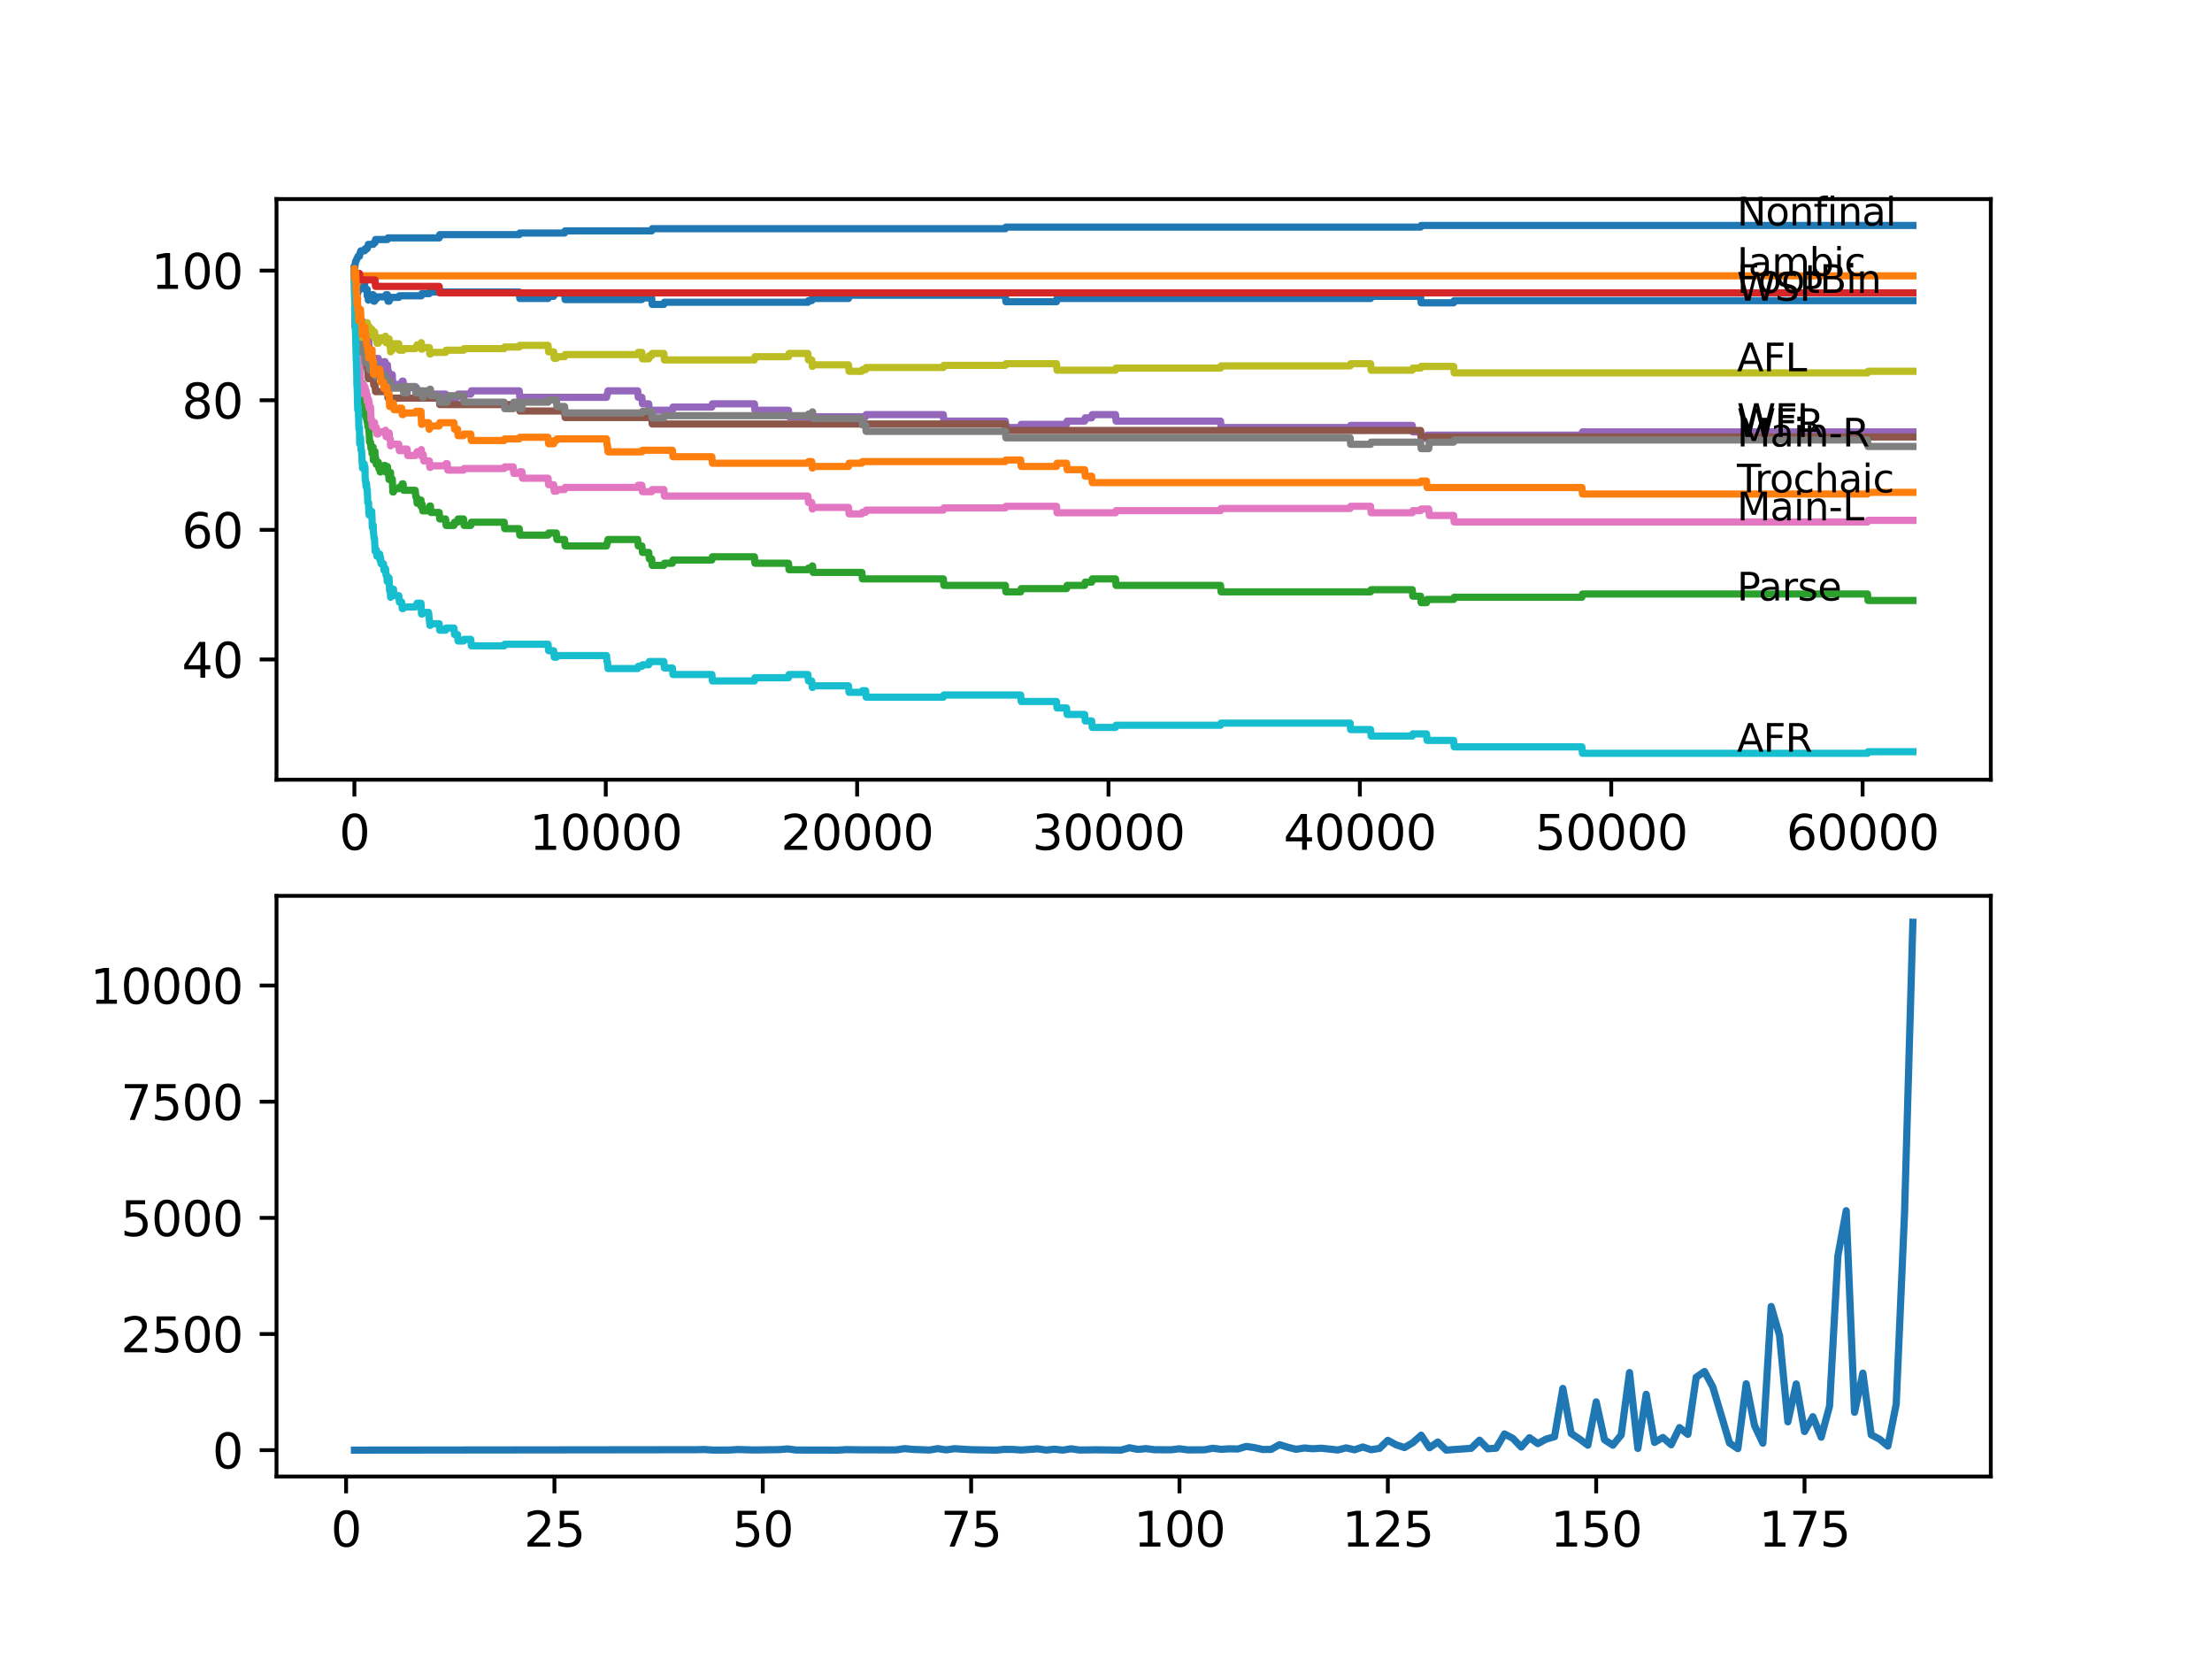 <?xml version="1.0" encoding="utf-8" standalone="no"?>
<!DOCTYPE svg PUBLIC "-//W3C//DTD SVG 1.1//EN"
  "http://www.w3.org/Graphics/SVG/1.1/DTD/svg11.dtd">
<svg xmlns:xlink="http://www.w3.org/1999/xlink" width="460.8pt" height="345.6pt" viewBox="0 0 460.8 345.6" xmlns="http://www.w3.org/2000/svg" version="1.1">
 <defs>
  <style type="text/css">*{stroke-linejoin: round; stroke-linecap: butt}</style>
 </defs>
 <g id="figure_1">
  <g id="patch_1">
   <path d="M 0 345.6 
L 460.8 345.6 
L 460.8 0 
L 0 0 
z
" style="fill: #ffffff"/>
  </g>
  <g id="axes_1">
   <g id="patch_2">
    <path d="M 57.6 162.432 
L 414.72 162.432 
L 414.72 41.472 
L 57.6 41.472 
z
" style="fill: #ffffff"/>
   </g>
   <g id="matplotlib.axis_1">
    <g id="xtick_1">
     <g id="line2d_1">
      <defs>
       <path id="m0887488431" d="M 0 0 
L 0 3.5 
" style="stroke: #000000; stroke-width: 0.8"/>
      </defs>
      <g>
       <use xlink:href="#m0887488431" x="73.827" y="162.432" style="stroke: #000000; stroke-width: 0.8"/>
      </g>
     </g>
     <g id="text_1">
      <!-- 0 -->
      <g transform="translate(70.646 177.03)scale(0.1 -0.1)">
       <defs>
        <path id="DejaVuSans-30" d="M 2034 4250 
Q 1547 4250 1301 3770 
Q 1056 3291 1056 2328 
Q 1056 1369 1301 889 
Q 1547 409 2034 409 
Q 2525 409 2770 889 
Q 3016 1369 3016 2328 
Q 3016 3291 2770 3770 
Q 2525 4250 2034 4250 
z
M 2034 4750 
Q 2819 4750 3233 4129 
Q 3647 3509 3647 2328 
Q 3647 1150 3233 529 
Q 2819 -91 2034 -91 
Q 1250 -91 836 529 
Q 422 1150 422 2328 
Q 422 3509 836 4129 
Q 1250 4750 2034 4750 
z
" transform="scale(0.016)"/>
       </defs>
       <use xlink:href="#DejaVuSans-30"/>
      </g>
     </g>
    </g>
    <g id="xtick_2">
     <g id="line2d_2">
      <g>
       <use xlink:href="#m0887488431" x="126.192" y="162.432" style="stroke: #000000; stroke-width: 0.8"/>
      </g>
     </g>
     <g id="text_2">
      <!-- 10000 -->
      <g transform="translate(110.286 177.03)scale(0.1 -0.1)">
       <defs>
        <path id="DejaVuSans-31" d="M 794 531 
L 1825 531 
L 1825 4091 
L 703 3866 
L 703 4441 
L 1819 4666 
L 2450 4666 
L 2450 531 
L 3481 531 
L 3481 0 
L 794 0 
L 794 531 
z
" transform="scale(0.016)"/>
       </defs>
       <use xlink:href="#DejaVuSans-31"/>
       <use xlink:href="#DejaVuSans-30" x="63.623"/>
       <use xlink:href="#DejaVuSans-30" x="127.246"/>
       <use xlink:href="#DejaVuSans-30" x="190.869"/>
       <use xlink:href="#DejaVuSans-30" x="254.492"/>
      </g>
     </g>
    </g>
    <g id="xtick_3">
     <g id="line2d_3">
      <g>
       <use xlink:href="#m0887488431" x="178.556" y="162.432" style="stroke: #000000; stroke-width: 0.8"/>
      </g>
     </g>
     <g id="text_3">
      <!-- 20000 -->
      <g transform="translate(162.65 177.03)scale(0.1 -0.1)">
       <defs>
        <path id="DejaVuSans-32" d="M 1228 531 
L 3431 531 
L 3431 0 
L 469 0 
L 469 531 
Q 828 903 1448 1529 
Q 2069 2156 2228 2338 
Q 2531 2678 2651 2914 
Q 2772 3150 2772 3378 
Q 2772 3750 2511 3984 
Q 2250 4219 1831 4219 
Q 1534 4219 1204 4116 
Q 875 4013 500 3803 
L 500 4441 
Q 881 4594 1212 4672 
Q 1544 4750 1819 4750 
Q 2544 4750 2975 4387 
Q 3406 4025 3406 3419 
Q 3406 3131 3298 2873 
Q 3191 2616 2906 2266 
Q 2828 2175 2409 1742 
Q 1991 1309 1228 531 
z
" transform="scale(0.016)"/>
       </defs>
       <use xlink:href="#DejaVuSans-32"/>
       <use xlink:href="#DejaVuSans-30" x="63.623"/>
       <use xlink:href="#DejaVuSans-30" x="127.246"/>
       <use xlink:href="#DejaVuSans-30" x="190.869"/>
       <use xlink:href="#DejaVuSans-30" x="254.492"/>
      </g>
     </g>
    </g>
    <g id="xtick_4">
     <g id="line2d_4">
      <g>
       <use xlink:href="#m0887488431" x="230.921" y="162.432" style="stroke: #000000; stroke-width: 0.8"/>
      </g>
     </g>
     <g id="text_4">
      <!-- 30000 -->
      <g transform="translate(215.015 177.03)scale(0.1 -0.1)">
       <defs>
        <path id="DejaVuSans-33" d="M 2597 2516 
Q 3050 2419 3304 2112 
Q 3559 1806 3559 1356 
Q 3559 666 3084 287 
Q 2609 -91 1734 -91 
Q 1441 -91 1130 -33 
Q 819 25 488 141 
L 488 750 
Q 750 597 1062 519 
Q 1375 441 1716 441 
Q 2309 441 2620 675 
Q 2931 909 2931 1356 
Q 2931 1769 2642 2001 
Q 2353 2234 1838 2234 
L 1294 2234 
L 1294 2753 
L 1863 2753 
Q 2328 2753 2575 2939 
Q 2822 3125 2822 3475 
Q 2822 3834 2567 4026 
Q 2313 4219 1838 4219 
Q 1578 4219 1281 4162 
Q 984 4106 628 3988 
L 628 4550 
Q 988 4650 1302 4700 
Q 1616 4750 1894 4750 
Q 2613 4750 3031 4423 
Q 3450 4097 3450 3541 
Q 3450 3153 3228 2886 
Q 3006 2619 2597 2516 
z
" transform="scale(0.016)"/>
       </defs>
       <use xlink:href="#DejaVuSans-33"/>
       <use xlink:href="#DejaVuSans-30" x="63.623"/>
       <use xlink:href="#DejaVuSans-30" x="127.246"/>
       <use xlink:href="#DejaVuSans-30" x="190.869"/>
       <use xlink:href="#DejaVuSans-30" x="254.492"/>
      </g>
     </g>
    </g>
    <g id="xtick_5">
     <g id="line2d_5">
      <g>
       <use xlink:href="#m0887488431" x="283.285" y="162.432" style="stroke: #000000; stroke-width: 0.8"/>
      </g>
     </g>
     <g id="text_5">
      <!-- 40000 -->
      <g transform="translate(267.379 177.03)scale(0.1 -0.1)">
       <defs>
        <path id="DejaVuSans-34" d="M 2419 4116 
L 825 1625 
L 2419 1625 
L 2419 4116 
z
M 2253 4666 
L 3047 4666 
L 3047 1625 
L 3713 1625 
L 3713 1100 
L 3047 1100 
L 3047 0 
L 2419 0 
L 2419 1100 
L 313 1100 
L 313 1709 
L 2253 4666 
z
" transform="scale(0.016)"/>
       </defs>
       <use xlink:href="#DejaVuSans-34"/>
       <use xlink:href="#DejaVuSans-30" x="63.623"/>
       <use xlink:href="#DejaVuSans-30" x="127.246"/>
       <use xlink:href="#DejaVuSans-30" x="190.869"/>
       <use xlink:href="#DejaVuSans-30" x="254.492"/>
      </g>
     </g>
    </g>
    <g id="xtick_6">
     <g id="line2d_6">
      <g>
       <use xlink:href="#m0887488431" x="335.65" y="162.432" style="stroke: #000000; stroke-width: 0.8"/>
      </g>
     </g>
     <g id="text_6">
      <!-- 50000 -->
      <g transform="translate(319.744 177.03)scale(0.1 -0.1)">
       <defs>
        <path id="DejaVuSans-35" d="M 691 4666 
L 3169 4666 
L 3169 4134 
L 1269 4134 
L 1269 2991 
Q 1406 3038 1543 3061 
Q 1681 3084 1819 3084 
Q 2600 3084 3056 2656 
Q 3513 2228 3513 1497 
Q 3513 744 3044 326 
Q 2575 -91 1722 -91 
Q 1428 -91 1123 -41 
Q 819 9 494 109 
L 494 744 
Q 775 591 1075 516 
Q 1375 441 1709 441 
Q 2250 441 2565 725 
Q 2881 1009 2881 1497 
Q 2881 1984 2565 2268 
Q 2250 2553 1709 2553 
Q 1456 2553 1204 2497 
Q 953 2441 691 2322 
L 691 4666 
z
" transform="scale(0.016)"/>
       </defs>
       <use xlink:href="#DejaVuSans-35"/>
       <use xlink:href="#DejaVuSans-30" x="63.623"/>
       <use xlink:href="#DejaVuSans-30" x="127.246"/>
       <use xlink:href="#DejaVuSans-30" x="190.869"/>
       <use xlink:href="#DejaVuSans-30" x="254.492"/>
      </g>
     </g>
    </g>
    <g id="xtick_7">
     <g id="line2d_7">
      <g>
       <use xlink:href="#m0887488431" x="388.014" y="162.432" style="stroke: #000000; stroke-width: 0.8"/>
      </g>
     </g>
     <g id="text_7">
      <!-- 60000 -->
      <g transform="translate(372.108 177.03)scale(0.1 -0.1)">
       <defs>
        <path id="DejaVuSans-36" d="M 2113 2584 
Q 1688 2584 1439 2293 
Q 1191 2003 1191 1497 
Q 1191 994 1439 701 
Q 1688 409 2113 409 
Q 2538 409 2786 701 
Q 3034 994 3034 1497 
Q 3034 2003 2786 2293 
Q 2538 2584 2113 2584 
z
M 3366 4563 
L 3366 3988 
Q 3128 4100 2886 4159 
Q 2644 4219 2406 4219 
Q 1781 4219 1451 3797 
Q 1122 3375 1075 2522 
Q 1259 2794 1537 2939 
Q 1816 3084 2150 3084 
Q 2853 3084 3261 2657 
Q 3669 2231 3669 1497 
Q 3669 778 3244 343 
Q 2819 -91 2113 -91 
Q 1303 -91 875 529 
Q 447 1150 447 2328 
Q 447 3434 972 4092 
Q 1497 4750 2381 4750 
Q 2619 4750 2861 4703 
Q 3103 4656 3366 4563 
z
" transform="scale(0.016)"/>
       </defs>
       <use xlink:href="#DejaVuSans-36"/>
       <use xlink:href="#DejaVuSans-30" x="63.623"/>
       <use xlink:href="#DejaVuSans-30" x="127.246"/>
       <use xlink:href="#DejaVuSans-30" x="190.869"/>
       <use xlink:href="#DejaVuSans-30" x="254.492"/>
      </g>
     </g>
    </g>
   </g>
   <g id="matplotlib.axis_2">
    <g id="ytick_1">
     <g id="line2d_8">
      <defs>
       <path id="m890a010030" d="M 0 0 
L -3.5 0 
" style="stroke: #000000; stroke-width: 0.8"/>
      </defs>
      <g>
       <use xlink:href="#m890a010030" x="57.6" y="137.38" style="stroke: #000000; stroke-width: 0.8"/>
      </g>
     </g>
     <g id="text_8">
      <!-- 40 -->
      <g transform="translate(37.875 141.179)scale(0.1 -0.1)">
       <use xlink:href="#DejaVuSans-34"/>
       <use xlink:href="#DejaVuSans-30" x="63.623"/>
      </g>
     </g>
    </g>
    <g id="ytick_2">
     <g id="line2d_9">
      <g>
       <use xlink:href="#m890a010030" x="57.6" y="110.379" style="stroke: #000000; stroke-width: 0.8"/>
      </g>
     </g>
     <g id="text_9">
      <!-- 60 -->
      <g transform="translate(37.875 114.178)scale(0.1 -0.1)">
       <use xlink:href="#DejaVuSans-36"/>
       <use xlink:href="#DejaVuSans-30" x="63.623"/>
      </g>
     </g>
    </g>
    <g id="ytick_3">
     <g id="line2d_10">
      <g>
       <use xlink:href="#m890a010030" x="57.6" y="83.377" style="stroke: #000000; stroke-width: 0.8"/>
      </g>
     </g>
     <g id="text_10">
      <!-- 80 -->
      <g transform="translate(37.875 87.176)scale(0.1 -0.1)">
       <defs>
        <path id="DejaVuSans-38" d="M 2034 2216 
Q 1584 2216 1326 1975 
Q 1069 1734 1069 1313 
Q 1069 891 1326 650 
Q 1584 409 2034 409 
Q 2484 409 2743 651 
Q 3003 894 3003 1313 
Q 3003 1734 2745 1975 
Q 2488 2216 2034 2216 
z
M 1403 2484 
Q 997 2584 770 2862 
Q 544 3141 544 3541 
Q 544 4100 942 4425 
Q 1341 4750 2034 4750 
Q 2731 4750 3128 4425 
Q 3525 4100 3525 3541 
Q 3525 3141 3298 2862 
Q 3072 2584 2669 2484 
Q 3125 2378 3379 2068 
Q 3634 1759 3634 1313 
Q 3634 634 3220 271 
Q 2806 -91 2034 -91 
Q 1263 -91 848 271 
Q 434 634 434 1313 
Q 434 1759 690 2068 
Q 947 2378 1403 2484 
z
M 1172 3481 
Q 1172 3119 1398 2916 
Q 1625 2713 2034 2713 
Q 2441 2713 2670 2916 
Q 2900 3119 2900 3481 
Q 2900 3844 2670 4047 
Q 2441 4250 2034 4250 
Q 1625 4250 1398 4047 
Q 1172 3844 1172 3481 
z
" transform="scale(0.016)"/>
       </defs>
       <use xlink:href="#DejaVuSans-38"/>
       <use xlink:href="#DejaVuSans-30" x="63.623"/>
      </g>
     </g>
    </g>
    <g id="ytick_4">
     <g id="line2d_11">
      <g>
       <use xlink:href="#m890a010030" x="57.6" y="56.376" style="stroke: #000000; stroke-width: 0.8"/>
      </g>
     </g>
     <g id="text_11">
      <!-- 100 -->
      <g transform="translate(31.512 60.175)scale(0.1 -0.1)">
       <use xlink:href="#DejaVuSans-31"/>
       <use xlink:href="#DejaVuSans-30" x="63.623"/>
       <use xlink:href="#DejaVuSans-30" x="127.246"/>
      </g>
     </g>
    </g>
   </g>
   <g id="line2d_12">
    <path d="M 73.833 55.926 
L 73.838 55.926 
L 73.848 55.476 
L 73.906 58.131 
L 73.922 57.681 
L 73.985 61.618 
L 74.037 59.818 
L 74.131 59.818 
L 74.173 58.918 
L 74.178 60.268 
L 74.236 60.268 
L 74.294 60.268 
L 74.335 61.168 
L 74.409 59.818 
L 74.472 59.818 
L 74.482 61.168 
L 74.582 60.718 
L 74.65 60.718 
L 74.77 59.593 
L 74.922 59.593 
L 75.042 58.693 
L 75.058 58.693 
L 75.173 60.043 
L 75.414 60.043 
L 75.529 59.593 
L 75.875 59.593 
L 75.959 58.918 
L 75.964 60.268 
L 75.98 60.268 
L 76.493 60.268 
L 76.503 61.618 
L 76.603 61.168 
L 76.613 61.168 
L 76.728 62.519 
L 76.776 62.519 
L 76.891 62.181 
L 76.907 62.181 
L 77.022 61.731 
L 77.446 61.731 
L 77.561 61.393 
L 77.75 61.393 
L 77.865 62.744 
L 78.022 62.744 
L 78.137 62.294 
L 78.399 62.294 
L 78.514 61.844 
L 80.31 61.844 
L 80.425 61.393 
L 80.713 61.393 
L 80.829 62.744 
L 81.064 62.744 
L 81.179 62.294 
L 81.321 62.294 
L 81.436 61.956 
L 83.08 61.956 
L 83.195 61.618 
L 87.777 61.618 
L 87.893 61.168 
L 89.437 61.168 
L 89.553 60.831 
L 108.168 60.831 
L 108.283 62.181 
L 114.169 62.181 
L 114.284 61.731 
L 115.337 61.731 
L 115.452 61.056 
L 117.609 61.056 
L 117.725 62.406 
L 133.717 62.406 
L 133.832 62.069 
L 135.754 62.069 
L 135.869 63.419 
L 138.293 63.419 
L 138.409 62.969 
L 168.298 62.969 
L 168.413 62.631 
L 169.099 62.631 
L 169.215 62.181 
L 176.755 62.181 
L 176.87 61.506 
L 209.431 61.506 
L 209.546 62.856 
L 220.087 62.856 
L 220.202 62.181 
L 285.516 62.181 
L 285.631 61.731 
L 295.931 61.731 
L 296.047 63.081 
L 302.817 63.081 
L 302.933 62.631 
L 398.487 62.631 
L 398.487 62.631 
" clip-path="url(#p0a117d82eb)" style="fill: none; stroke: #1f77b4; stroke-width: 1.5; stroke-linecap: square"/>
   </g>
   <g id="line2d_13">
    <path d="M 73.833 57.726 
L 73.88 57.726 
L 73.922 56.331 
L 73.964 60.381 
L 73.969 60.381 
L 73.974 60.381 
L 73.985 61.731 
L 74.058 59.481 
L 74.079 59.481 
L 74.273 59.481 
L 74.388 57.456 
L 74.472 57.456 
L 74.587 58.806 
L 74.634 58.806 
L 74.749 57.456 
L 398.487 57.456 
L 398.487 57.456 
" clip-path="url(#p0a117d82eb)" style="fill: none; stroke: #ff7f0e; stroke-width: 1.5; stroke-linecap: square"/>
   </g>
   <g id="line2d_14">
    <path d="M 73.833 55.926 
L 73.948 64.206 
L 73.974 64.161 
L 73.979 63.824 
L 74.011 67.874 
L 74.026 67.874 
L 74.053 67.874 
L 74.1 69.224 
L 74.163 67.986 
L 74.173 67.986 
L 74.288 70.011 
L 74.294 70.011 
L 74.346 69.291 
L 74.351 70.642 
L 74.393 70.642 
L 74.398 70.642 
L 74.482 71.992 
L 74.508 71.204 
L 74.582 70.867 
L 74.587 72.217 
L 74.602 72.217 
L 74.65 72.217 
L 74.728 71.767 
L 74.733 73.117 
L 74.749 73.117 
L 74.87 73.117 
L 75 78.967 
L 75.021 78.967 
L 75.1 81.667 
L 75.137 80.655 
L 75.325 80.655 
L 75.446 79.867 
L 75.487 79.867 
L 75.603 81.217 
L 75.676 81.217 
L 75.796 83.917 
L 75.959 83.917 
L 76.074 86.617 
L 76.194 85.942 
L 76.247 85.942 
L 76.341 87.292 
L 76.357 86.617 
L 76.493 86.617 
L 76.503 87.967 
L 76.603 87.517 
L 76.613 87.517 
L 76.619 88.868 
L 76.723 88.192 
L 76.776 88.192 
L 76.791 87.855 
L 76.844 89.88 
L 76.859 89.88 
L 76.886 89.88 
L 77.001 92.13 
L 77.184 92.13 
L 77.299 93.48 
L 77.446 93.48 
L 77.498 93.143 
L 77.503 94.493 
L 77.551 93.818 
L 77.561 93.818 
L 77.676 93.143 
L 77.718 93.143 
L 77.765 95.843 
L 77.833 94.493 
L 78.022 94.493 
L 78.116 94.043 
L 78.121 95.393 
L 78.268 95.393 
L 78.383 96.743 
L 78.399 96.743 
L 78.514 96.293 
L 78.818 96.293 
L 78.933 97.643 
L 79.106 97.643 
L 79.179 96.968 
L 79.184 98.318 
L 79.211 98.318 
L 79.268 98.318 
L 79.383 97.643 
L 79.886 97.643 
L 80.001 96.968 
L 80.211 96.968 
L 80.31 98.318 
L 80.321 97.868 
L 80.556 97.868 
L 80.672 97.193 
L 80.713 97.193 
L 80.829 98.543 
L 80.933 98.543 
L 81.043 99.893 
L 81.159 98.768 
L 81.321 98.768 
L 81.363 98.431 
L 81.368 99.781 
L 81.415 99.781 
L 81.719 99.781 
L 81.839 102.481 
L 81.97 102.481 
L 82.085 101.806 
L 83.08 101.806 
L 83.195 101.468 
L 83.682 101.468 
L 83.798 100.793 
L 83.976 100.793 
L 84.091 102.143 
L 86.505 102.143 
L 86.62 103.493 
L 86.777 103.493 
L 86.892 104.843 
L 87.699 104.843 
L 87.704 104.168 
L 87.709 105.518 
L 87.804 105.068 
L 87.95 105.068 
L 88.065 106.418 
L 89.285 106.418 
L 89.401 105.743 
L 89.437 105.743 
L 89.553 105.406 
L 89.663 105.406 
L 89.778 106.756 
L 91.49 106.756 
L 91.605 108.106 
L 92.82 108.106 
L 92.935 109.456 
L 94.574 109.456 
L 94.689 108.781 
L 95.313 108.781 
L 95.428 108.106 
L 96.559 108.106 
L 96.674 109.456 
L 98.072 109.456 
L 98.187 108.781 
L 105.031 108.781 
L 105.147 110.131 
L 108.168 110.131 
L 108.283 111.481 
L 114.169 111.481 
L 114.284 111.031 
L 115.897 111.031 
L 116.012 112.381 
L 117.609 112.381 
L 117.725 113.731 
L 126.354 113.731 
L 126.47 113.056 
L 126.548 113.056 
L 126.663 112.381 
L 132.842 112.381 
L 132.957 113.731 
L 133.717 113.731 
L 133.832 115.081 
L 135.146 115.081 
L 135.262 116.432 
L 135.754 116.432 
L 135.869 117.782 
L 138.293 117.782 
L 138.409 117.332 
L 140.074 117.332 
L 140.189 116.657 
L 148.29 116.657 
L 148.405 115.982 
L 157.155 115.982 
L 157.27 117.332 
L 164.261 117.332 
L 164.376 118.682 
L 168.298 118.682 
L 168.413 118.344 
L 169.099 118.344 
L 169.215 117.894 
L 169.272 117.894 
L 169.387 119.244 
L 179.536 119.244 
L 179.651 120.594 
L 196.512 120.594 
L 196.627 121.944 
L 209.431 121.944 
L 209.546 123.294 
L 212.625 123.294 
L 212.74 122.619 
L 222.187 122.619 
L 222.302 121.944 
L 225.957 121.944 
L 226.072 121.269 
L 227.418 121.269 
L 227.533 120.594 
L 232.382 120.594 
L 232.497 121.944 
L 254.26 121.944 
L 254.375 123.294 
L 285.516 123.294 
L 285.631 122.844 
L 294.198 122.844 
L 294.313 124.194 
L 295.931 124.194 
L 296.047 125.545 
L 297.172 125.545 
L 297.288 124.87 
L 302.817 124.87 
L 302.933 124.42 
L 329.539 124.42 
L 329.654 123.744 
L 389.035 123.744 
L 389.151 125.095 
L 398.487 125.095 
L 398.487 125.095 
" clip-path="url(#p0a117d82eb)" style="fill: none; stroke: #2ca02c; stroke-width: 1.5; stroke-linecap: square"/>
   </g>
   <g id="line2d_15">
    <path d="M 73.833 56.376 
L 73.875 56.376 
L 73.89 56.106 
L 73.896 57.456 
L 73.974 56.961 
L 74.885 56.961 
L 75 58.311 
L 78.116 58.311 
L 78.231 59.661 
L 91.49 59.661 
L 91.605 61.011 
L 398.487 61.011 
L 398.487 61.011 
" clip-path="url(#p0a117d82eb)" style="fill: none; stroke: #d62728; stroke-width: 1.5; stroke-linecap: square"/>
   </g>
   <g id="line2d_16">
    <path d="M 73.833 55.926 
L 73.838 55.926 
L 73.843 55.476 
L 73.896 58.176 
L 73.922 58.176 
L 74.063 67.176 
L 74.1 67.176 
L 74.225 66.164 
L 74.278 66.164 
L 74.33 67.514 
L 74.393 67.244 
L 74.493 67.244 
L 74.613 66.569 
L 74.665 66.569 
L 74.781 66.119 
L 74.99 66.119 
L 75.1 68.819 
L 75.105 68.481 
L 75.121 68.481 
L 75.236 67.806 
L 75.325 67.806 
L 75.44 67.469 
L 75.503 67.469 
L 75.618 67.019 
L 75.676 67.019 
L 75.796 69.719 
L 76.011 69.719 
L 76.037 71.069 
L 76.121 70.281 
L 76.163 70.281 
L 76.247 69.944 
L 76.252 71.294 
L 76.257 71.294 
L 76.341 71.294 
L 76.456 70.619 
L 76.619 70.619 
L 76.734 69.944 
L 76.776 69.944 
L 76.896 73.319 
L 77.184 73.319 
L 77.299 74.669 
L 77.498 74.669 
L 77.519 76.019 
L 77.608 74.669 
L 77.718 74.669 
L 77.765 76.019 
L 77.828 74.669 
L 78.818 74.669 
L 78.933 76.019 
L 79.106 76.019 
L 79.179 75.344 
L 79.184 76.694 
L 79.211 76.694 
L 79.268 76.694 
L 79.383 76.019 
L 79.886 76.019 
L 80.001 75.344 
L 80.211 75.344 
L 80.326 76.694 
L 80.556 76.694 
L 80.672 76.019 
L 80.713 76.019 
L 80.829 77.369 
L 80.933 77.369 
L 81.043 78.719 
L 81.159 78.044 
L 81.719 78.044 
L 81.839 80.745 
L 81.97 80.745 
L 82.085 80.07 
L 83.682 80.07 
L 83.798 79.394 
L 83.976 79.394 
L 84.091 80.745 
L 86.777 80.745 
L 86.892 82.095 
L 87.699 82.095 
L 87.704 81.42 
L 87.709 82.77 
L 87.804 82.77 
L 89.285 82.77 
L 89.401 82.095 
L 92.82 82.095 
L 92.935 83.445 
L 94.574 83.445 
L 94.689 82.77 
L 95.313 82.77 
L 95.428 82.095 
L 98.072 82.095 
L 98.187 81.42 
L 108.168 81.42 
L 108.283 82.77 
L 126.354 82.77 
L 126.47 82.095 
L 126.548 82.095 
L 126.663 81.42 
L 132.842 81.42 
L 132.957 82.77 
L 133.717 82.77 
L 133.832 84.12 
L 135.146 84.12 
L 135.262 85.47 
L 140.074 85.47 
L 140.189 84.795 
L 148.29 84.795 
L 148.405 84.12 
L 157.155 84.12 
L 157.27 85.47 
L 164.261 85.47 
L 164.376 86.82 
L 180.321 86.82 
L 180.436 86.37 
L 196.512 86.37 
L 196.627 87.72 
L 209.431 87.72 
L 209.546 89.07 
L 212.625 89.07 
L 212.74 88.395 
L 222.187 88.395 
L 222.302 87.72 
L 225.957 87.72 
L 226.072 87.045 
L 227.418 87.045 
L 227.533 86.37 
L 232.382 86.37 
L 232.497 87.72 
L 254.26 87.72 
L 254.375 89.07 
L 281.248 89.07 
L 281.364 88.62 
L 294.198 88.62 
L 294.313 89.97 
L 295.931 89.97 
L 296.047 91.32 
L 297.172 91.32 
L 297.288 90.645 
L 329.539 90.645 
L 329.654 89.97 
L 398.487 89.97 
L 398.487 89.97 
" clip-path="url(#p0a117d82eb)" style="fill: none; stroke: #9467bd; stroke-width: 1.5; stroke-linecap: square"/>
   </g>
   <g id="line2d_17">
    <path d="M 73.833 56.376 
L 73.985 68.076 
L 74.173 68.076 
L 74.288 69.426 
L 74.33 69.426 
L 74.445 70.777 
L 74.472 70.777 
L 74.587 72.127 
L 74.885 72.127 
L 75 73.477 
L 75.058 73.477 
L 75.173 74.827 
L 75.959 74.827 
L 76.074 76.177 
L 76.493 76.177 
L 76.608 77.527 
L 76.613 77.527 
L 76.728 78.877 
L 77.75 78.877 
L 77.865 80.227 
L 78.116 80.227 
L 78.231 81.577 
L 80.713 81.577 
L 80.829 82.927 
L 91.49 82.927 
L 91.605 84.277 
L 108.168 84.277 
L 108.283 85.627 
L 117.609 85.627 
L 117.725 86.977 
L 135.754 86.977 
L 135.869 88.327 
L 209.431 88.327 
L 209.546 89.678 
L 295.931 89.678 
L 296.047 91.028 
L 398.487 91.028 
L 398.487 91.028 
" clip-path="url(#p0a117d82eb)" style="fill: none; stroke: #8c564b; stroke-width: 1.5; stroke-linecap: square"/>
   </g>
   <g id="line2d_18">
    <path d="M 73.833 56.376 
L 73.838 56.376 
L 73.979 64.791 
L 74.006 64.341 
L 74.016 67.041 
L 74.063 67.041 
L 74.095 67.041 
L 74.173 70.754 
L 74.215 69.966 
L 74.22 69.966 
L 74.225 69.629 
L 74.231 70.979 
L 74.294 70.979 
L 74.33 72.329 
L 74.409 72.059 
L 74.472 72.059 
L 74.482 71.722 
L 74.487 73.072 
L 74.576 72.397 
L 74.582 72.397 
L 74.665 76.447 
L 74.702 75.997 
L 74.87 75.997 
L 74.896 75.322 
L 74.932 79.034 
L 75.058 79.034 
L 75.11 78.247 
L 75.116 79.597 
L 75.152 79.597 
L 75.268 80.947 
L 75.325 80.947 
L 75.414 80.61 
L 75.419 81.96 
L 75.487 81.96 
L 75.608 81.172 
L 75.676 81.172 
L 75.796 80.272 
L 75.875 80.272 
L 75.959 81.622 
L 75.985 81.172 
L 76.037 81.172 
L 76.069 80.722 
L 76.074 82.072 
L 76.137 81.735 
L 76.163 81.735 
L 76.262 81.397 
L 76.378 82.747 
L 76.493 82.747 
L 76.503 82.297 
L 76.509 83.647 
L 76.592 83.647 
L 76.613 83.647 
L 76.728 83.197 
L 76.776 83.197 
L 76.791 84.547 
L 76.886 84.097 
L 76.907 83.76 
L 76.912 85.11 
L 76.985 84.772 
L 77.184 84.772 
L 77.304 87.472 
L 77.446 87.472 
L 77.561 88.823 
L 77.718 88.823 
L 77.833 88.035 
L 78.022 88.035 
L 78.137 89.385 
L 78.268 89.385 
L 78.383 89.048 
L 78.399 89.048 
L 78.514 90.398 
L 78.818 90.398 
L 78.933 89.948 
L 80.211 89.948 
L 80.31 89.61 
L 80.425 90.96 
L 80.713 90.96 
L 80.829 90.623 
L 80.933 90.623 
L 81.049 90.173 
L 81.064 90.173 
L 81.179 91.523 
L 81.321 91.523 
L 81.363 92.873 
L 81.431 92.535 
L 83.08 92.535 
L 83.195 93.885 
L 83.976 93.885 
L 84.091 93.548 
L 84.819 93.548 
L 84.934 94.898 
L 86.505 94.898 
L 86.62 94.56 
L 86.777 94.56 
L 86.892 94.11 
L 87.704 94.11 
L 87.777 93.66 
L 87.783 95.01 
L 87.804 95.01 
L 87.95 95.01 
L 88.065 94.673 
L 88.16 94.673 
L 88.275 96.023 
L 89.437 96.023 
L 89.553 97.373 
L 89.663 97.373 
L 89.778 97.035 
L 92.82 97.035 
L 92.935 96.585 
L 93.171 96.585 
L 93.286 97.936 
L 96.559 97.936 
L 96.674 97.598 
L 105.031 97.598 
L 105.147 97.26 
L 106.911 97.26 
L 107.027 98.611 
L 108.168 98.611 
L 108.283 98.273 
L 108.728 98.273 
L 108.844 99.623 
L 114.169 99.623 
L 114.284 100.973 
L 115.337 100.973 
L 115.452 102.323 
L 115.897 102.323 
L 116.012 101.986 
L 117.609 101.986 
L 117.725 101.536 
L 132.842 101.536 
L 132.957 101.086 
L 133.717 101.086 
L 133.832 102.436 
L 135.754 102.436 
L 135.869 101.986 
L 138.293 101.986 
L 138.409 103.336 
L 168.298 103.336 
L 168.413 104.686 
L 169.099 104.686 
L 169.215 106.036 
L 169.272 106.036 
L 169.387 105.698 
L 176.755 105.698 
L 176.87 107.049 
L 179.536 107.049 
L 179.651 106.711 
L 180.321 106.711 
L 180.436 106.261 
L 196.512 106.261 
L 196.627 105.811 
L 209.431 105.811 
L 209.546 105.473 
L 220.087 105.473 
L 220.202 106.824 
L 232.382 106.824 
L 232.497 106.373 
L 254.26 106.373 
L 254.375 105.923 
L 281.248 105.923 
L 281.364 105.473 
L 285.516 105.473 
L 285.631 106.824 
L 294.198 106.824 
L 294.313 106.373 
L 295.931 106.373 
L 296.047 106.036 
L 297.633 106.036 
L 297.748 107.386 
L 302.817 107.386 
L 302.933 108.736 
L 389.035 108.736 
L 389.151 108.399 
L 398.487 108.399 
L 398.487 108.399 
" clip-path="url(#p0a117d82eb)" style="fill: none; stroke: #e377c2; stroke-width: 1.5; stroke-linecap: square"/>
   </g>
   <g id="line2d_19">
    <path d="M 73.833 56.376 
L 73.843 56.376 
L 73.848 55.926 
L 73.901 59.031 
L 73.922 58.581 
L 74.053 66.794 
L 74.058 66.344 
L 74.095 66.344 
L 74.173 64.094 
L 74.205 65.444 
L 74.225 65.444 
L 74.33 63.644 
L 74.335 64.994 
L 74.346 64.994 
L 74.466 67.694 
L 74.472 67.694 
L 74.482 69.044 
L 74.582 68.594 
L 74.665 66.119 
L 74.697 67.469 
L 74.728 67.469 
L 74.843 68.819 
L 74.87 68.819 
L 74.922 72.869 
L 74.99 71.969 
L 75.058 71.969 
L 75.11 73.319 
L 75.158 70.619 
L 75.163 70.619 
L 75.414 70.619 
L 75.487 70.169 
L 75.493 71.519 
L 75.503 71.519 
L 75.618 72.869 
L 75.959 72.869 
L 76.069 75.569 
L 76.074 74.219 
L 76.262 74.219 
L 76.378 72.869 
L 76.493 72.869 
L 76.503 74.219 
L 76.603 73.769 
L 76.613 73.769 
L 76.728 75.119 
L 76.776 75.119 
L 76.886 74.782 
L 77.001 77.032 
L 77.184 77.032 
L 77.315 75.232 
L 77.446 75.232 
L 77.561 74.894 
L 77.75 74.894 
L 77.865 76.244 
L 78.022 76.244 
L 78.116 75.794 
L 78.121 77.144 
L 78.268 77.144 
L 78.383 78.494 
L 78.399 78.494 
L 78.514 78.044 
L 80.211 78.044 
L 80.31 79.394 
L 80.321 78.944 
L 80.713 78.944 
L 80.829 80.295 
L 81.064 80.295 
L 81.179 79.845 
L 81.321 79.845 
L 81.363 79.507 
L 81.368 80.857 
L 81.415 80.857 
L 83.08 80.857 
L 83.195 80.52 
L 83.976 80.52 
L 84.091 81.87 
L 84.819 81.87 
L 84.934 80.52 
L 86.505 80.52 
L 86.62 81.87 
L 87.777 81.87 
L 87.893 81.42 
L 87.95 81.42 
L 88.065 82.77 
L 88.16 82.77 
L 88.275 81.42 
L 89.437 81.42 
L 89.553 81.082 
L 89.663 81.082 
L 89.778 82.432 
L 91.49 82.432 
L 91.605 83.782 
L 93.171 83.782 
L 93.286 82.432 
L 96.559 82.432 
L 96.674 83.782 
L 105.031 83.782 
L 105.147 85.132 
L 106.911 85.132 
L 107.027 83.782 
L 108.168 83.782 
L 108.283 85.132 
L 108.728 85.132 
L 108.844 83.782 
L 114.169 83.782 
L 114.284 83.332 
L 115.897 83.332 
L 116.012 84.682 
L 117.609 84.682 
L 117.725 86.032 
L 133.717 86.032 
L 133.832 85.695 
L 135.754 85.695 
L 135.869 87.045 
L 138.293 87.045 
L 138.409 86.595 
L 168.298 86.595 
L 168.413 86.257 
L 169.099 86.257 
L 169.215 85.807 
L 169.272 85.807 
L 169.387 87.157 
L 179.536 87.157 
L 179.651 88.507 
L 180.321 88.507 
L 180.436 89.858 
L 209.431 89.858 
L 209.546 91.208 
L 281.248 91.208 
L 281.364 92.558 
L 285.516 92.558 
L 285.631 92.108 
L 295.931 92.108 
L 296.047 93.458 
L 297.633 93.458 
L 297.748 92.108 
L 302.817 92.108 
L 302.933 91.658 
L 389.035 91.658 
L 389.151 93.008 
L 398.487 93.008 
L 398.487 93.008 
" clip-path="url(#p0a117d82eb)" style="fill: none; stroke: #7f7f7f; stroke-width: 1.5; stroke-linecap: square"/>
   </g>
   <g id="line2d_20">
    <path d="M 73.833 56.376 
L 73.838 55.926 
L 73.911 58.806 
L 73.922 58.806 
L 73.948 57.861 
L 73.979 61.191 
L 73.985 60.741 
L 74.032 64.791 
L 74.1 63.441 
L 74.131 63.104 
L 74.157 65.804 
L 74.184 65.016 
L 74.22 65.016 
L 74.294 64.679 
L 74.299 66.029 
L 74.314 66.029 
L 74.33 66.029 
L 74.445 65.759 
L 74.472 65.759 
L 74.482 65.421 
L 74.487 66.771 
L 74.576 66.096 
L 74.582 66.096 
L 74.665 68.796 
L 74.697 68.346 
L 74.87 68.346 
L 74.922 67.334 
L 74.932 70.034 
L 74.953 70.034 
L 75.058 70.034 
L 75.173 69.246 
L 75.325 69.246 
L 75.414 68.909 
L 75.419 70.259 
L 75.487 70.259 
L 75.608 69.471 
L 75.676 69.471 
L 75.796 68.571 
L 75.875 68.571 
L 75.959 69.921 
L 75.985 69.471 
L 76.037 69.471 
L 76.152 68.684 
L 76.163 68.684 
L 76.289 67.671 
L 76.493 67.671 
L 76.503 67.221 
L 76.509 68.571 
L 76.592 68.571 
L 76.613 68.571 
L 76.728 68.121 
L 76.776 68.121 
L 76.791 69.471 
L 76.886 68.346 
L 76.907 68.009 
L 76.912 69.359 
L 76.985 69.021 
L 77.184 69.021 
L 77.299 68.571 
L 77.446 68.571 
L 77.561 69.921 
L 77.718 69.921 
L 77.833 69.134 
L 78.022 69.134 
L 78.137 70.484 
L 78.268 70.484 
L 78.383 70.146 
L 78.399 70.146 
L 78.514 71.497 
L 78.818 71.497 
L 78.933 71.047 
L 79.179 71.047 
L 79.294 70.371 
L 80.211 70.371 
L 80.31 70.034 
L 80.425 71.384 
L 80.713 71.384 
L 80.829 71.047 
L 80.933 71.047 
L 81.049 70.597 
L 81.064 70.597 
L 81.179 71.947 
L 81.321 71.947 
L 81.363 73.297 
L 81.431 72.959 
L 81.719 72.959 
L 81.839 71.609 
L 83.08 71.609 
L 83.195 72.959 
L 83.976 72.959 
L 84.091 72.622 
L 86.505 72.622 
L 86.62 72.284 
L 86.777 72.284 
L 86.892 71.834 
L 87.704 71.834 
L 87.777 71.384 
L 87.783 72.734 
L 87.804 72.734 
L 87.95 72.734 
L 88.065 72.397 
L 89.437 72.397 
L 89.553 73.747 
L 89.663 73.747 
L 89.778 73.409 
L 92.82 73.409 
L 92.935 72.959 
L 96.559 72.959 
L 96.674 72.622 
L 105.031 72.622 
L 105.147 72.284 
L 108.168 72.284 
L 108.283 71.947 
L 114.169 71.947 
L 114.284 73.297 
L 115.337 73.297 
L 115.452 74.647 
L 115.897 74.647 
L 116.012 74.309 
L 117.609 74.309 
L 117.725 73.859 
L 132.842 73.859 
L 132.957 73.409 
L 133.717 73.409 
L 133.832 74.759 
L 135.146 74.759 
L 135.262 74.084 
L 135.754 74.084 
L 135.869 73.634 
L 138.293 73.634 
L 138.409 74.984 
L 157.155 74.984 
L 157.27 74.309 
L 164.261 74.309 
L 164.376 73.634 
L 168.298 73.634 
L 168.413 74.984 
L 169.099 74.984 
L 169.215 76.334 
L 169.272 76.334 
L 169.387 75.997 
L 176.755 75.997 
L 176.87 77.347 
L 179.536 77.347 
L 179.651 77.009 
L 180.321 77.009 
L 180.436 76.559 
L 196.512 76.559 
L 196.627 76.109 
L 209.431 76.109 
L 209.546 75.772 
L 220.087 75.772 
L 220.202 77.122 
L 232.382 77.122 
L 232.497 76.672 
L 254.26 76.672 
L 254.375 76.222 
L 281.248 76.222 
L 281.364 75.772 
L 285.516 75.772 
L 285.631 77.122 
L 294.198 77.122 
L 294.313 76.672 
L 295.931 76.672 
L 296.047 76.334 
L 302.817 76.334 
L 302.933 77.684 
L 389.035 77.684 
L 389.151 77.347 
L 398.487 77.347 
L 398.487 77.347 
" clip-path="url(#p0a117d82eb)" style="fill: none; stroke: #bcbd22; stroke-width: 1.5; stroke-linecap: square"/>
   </g>
   <g id="line2d_21">
    <path d="M 73.833 57.726 
L 73.838 57.726 
L 73.969 67.041 
L 73.979 66.591 
L 74.011 66.591 
L 74.142 72.892 
L 74.152 72.892 
L 74.278 76.942 
L 74.294 76.267 
L 74.351 80.317 
L 74.362 80.317 
L 74.398 80.317 
L 74.524 85.38 
L 74.65 85.38 
L 74.775 89.43 
L 74.87 89.43 
L 74.885 89.093 
L 74.932 92.468 
L 74.99 92.468 
L 75.1 91.118 
L 75.22 93.818 
L 75.325 93.818 
L 75.446 96.518 
L 75.487 96.518 
L 75.503 96.18 
L 75.508 97.531 
L 75.582 97.531 
L 75.676 97.531 
L 75.796 96.63 
L 75.875 96.63 
L 75.99 97.981 
L 76.011 97.981 
L 76.037 97.305 
L 76.079 100.006 
L 76.105 100.006 
L 76.163 100.006 
L 76.247 101.356 
L 76.273 100.681 
L 76.341 100.681 
L 76.456 102.031 
L 76.503 102.031 
L 76.624 104.731 
L 76.776 104.731 
L 76.838 106.981 
L 76.891 105.968 
L 76.907 105.968 
L 76.912 107.319 
L 77.016 106.981 
L 77.184 106.981 
L 77.299 106.531 
L 77.446 106.531 
L 77.566 109.906 
L 77.718 109.906 
L 77.765 109.456 
L 77.771 110.806 
L 77.807 110.806 
L 77.922 112.156 
L 78.022 112.156 
L 78.142 114.856 
L 78.268 114.856 
L 78.383 114.519 
L 78.399 114.519 
L 78.514 115.869 
L 78.818 115.869 
L 78.933 115.419 
L 79.106 115.419 
L 79.179 116.769 
L 79.216 116.094 
L 79.268 116.094 
L 79.383 117.444 
L 79.886 117.444 
L 80.001 118.794 
L 80.211 118.794 
L 80.31 118.457 
L 80.425 119.807 
L 80.556 119.807 
L 80.672 121.157 
L 80.713 121.157 
L 80.829 120.819 
L 80.933 120.819 
L 81.043 120.369 
L 81.164 123.069 
L 81.321 123.069 
L 81.363 124.42 
L 81.431 124.082 
L 81.719 124.082 
L 81.839 122.732 
L 81.97 122.732 
L 82.085 124.082 
L 83.08 124.082 
L 83.195 125.432 
L 83.682 125.432 
L 83.798 126.782 
L 83.976 126.782 
L 84.091 126.445 
L 86.505 126.445 
L 86.62 126.107 
L 86.777 126.107 
L 86.892 125.657 
L 87.699 125.657 
L 87.814 127.907 
L 87.95 127.907 
L 88.065 127.57 
L 89.285 127.57 
L 89.401 128.92 
L 89.437 128.92 
L 89.553 130.27 
L 89.663 130.27 
L 89.778 129.932 
L 91.49 129.932 
L 91.605 131.282 
L 92.82 131.282 
L 92.935 130.832 
L 94.574 130.832 
L 94.689 132.182 
L 95.313 132.182 
L 95.428 133.533 
L 96.559 133.533 
L 96.674 133.195 
L 98.072 133.195 
L 98.187 134.545 
L 105.031 134.545 
L 105.147 134.208 
L 114.169 134.208 
L 114.284 135.558 
L 115.337 135.558 
L 115.452 136.908 
L 115.897 136.908 
L 116.012 136.57 
L 126.354 136.57 
L 126.47 137.92 
L 126.548 137.92 
L 126.663 139.27 
L 132.842 139.27 
L 132.957 138.82 
L 133.717 138.82 
L 133.832 138.483 
L 135.146 138.483 
L 135.262 137.808 
L 138.293 137.808 
L 138.409 139.158 
L 140.074 139.158 
L 140.189 140.508 
L 148.29 140.508 
L 148.405 141.858 
L 157.155 141.858 
L 157.27 141.183 
L 164.261 141.183 
L 164.376 140.508 
L 168.298 140.508 
L 168.413 141.858 
L 169.099 141.858 
L 169.215 143.208 
L 169.272 143.208 
L 169.387 142.871 
L 176.755 142.871 
L 176.87 144.221 
L 179.536 144.221 
L 179.651 143.883 
L 180.321 143.883 
L 180.436 145.233 
L 196.512 145.233 
L 196.627 144.783 
L 212.625 144.783 
L 212.74 146.133 
L 220.087 146.133 
L 220.202 147.483 
L 222.187 147.483 
L 222.302 148.833 
L 225.957 148.833 
L 226.072 150.183 
L 227.418 150.183 
L 227.533 151.534 
L 232.382 151.534 
L 232.497 151.083 
L 254.26 151.083 
L 254.375 150.633 
L 281.248 150.633 
L 281.364 151.984 
L 285.516 151.984 
L 285.631 153.334 
L 294.198 153.334 
L 294.313 152.884 
L 297.172 152.884 
L 297.288 154.234 
L 302.817 154.234 
L 302.933 155.584 
L 329.539 155.584 
L 329.654 156.934 
L 389.035 156.934 
L 389.151 156.596 
L 398.487 156.596 
L 398.487 156.596 
" clip-path="url(#p0a117d82eb)" style="fill: none; stroke: #17becf; stroke-width: 1.5; stroke-linecap: square"/>
   </g>
   <g id="line2d_22">
    <path d="M 73.833 56.376 
L 73.848 57.276 
L 73.953 55.161 
L 73.958 55.161 
L 74.079 54.441 
L 74.173 54.441 
L 74.288 53.991 
L 74.33 53.991 
L 74.445 53.721 
L 74.472 53.721 
L 74.587 53.383 
L 74.885 53.383 
L 75 52.708 
L 75.058 52.708 
L 75.173 52.258 
L 75.959 52.258 
L 76.074 51.808 
L 76.493 51.808 
L 76.608 51.358 
L 76.613 51.358 
L 76.728 50.908 
L 77.75 50.908 
L 77.865 50.57 
L 78.116 50.57 
L 78.231 49.895 
L 80.713 49.895 
L 80.829 49.558 
L 91.49 49.558 
L 91.605 48.883 
L 108.168 48.883 
L 108.283 48.545 
L 117.609 48.545 
L 117.725 48.095 
L 135.754 48.095 
L 135.869 47.645 
L 209.431 47.645 
L 209.546 47.308 
L 295.931 47.308 
L 296.047 46.97 
L 398.487 46.97 
L 398.487 46.97 
" clip-path="url(#p0a117d82eb)" style="fill: none; stroke: #1f77b4; stroke-width: 1.5; stroke-linecap: square"/>
   </g>
   <g id="line2d_23">
    <path d="M 73.833 56.376 
L 73.848 55.926 
L 73.88 57.951 
L 73.932 57.006 
L 73.974 57.006 
L 74.089 56.668 
L 74.1 56.668 
L 74.225 60.718 
L 74.273 60.718 
L 74.346 63.419 
L 74.388 62.744 
L 74.398 62.744 
L 74.493 62.069 
L 74.498 63.419 
L 74.503 63.419 
L 74.508 63.419 
L 74.582 64.769 
L 74.618 64.094 
L 74.634 64.094 
L 74.728 66.794 
L 74.749 66.119 
L 74.87 66.119 
L 74.922 64.431 
L 74.985 65.781 
L 74.99 65.781 
L 75.1 64.431 
L 75.22 67.131 
L 75.325 67.131 
L 75.446 69.831 
L 75.487 69.831 
L 75.603 69.494 
L 75.875 69.494 
L 75.99 68.819 
L 76.011 68.819 
L 76.074 68.144 
L 76.079 69.494 
L 76.116 69.494 
L 76.163 69.494 
L 76.278 70.844 
L 76.341 70.844 
L 76.456 72.194 
L 76.619 72.194 
L 76.734 73.544 
L 76.776 73.544 
L 76.797 73.207 
L 76.802 74.557 
L 76.87 74.557 
L 76.886 74.557 
L 77.006 73.882 
L 77.446 73.882 
L 77.519 72.869 
L 77.524 74.219 
L 77.551 74.219 
L 77.561 74.219 
L 77.676 75.569 
L 77.75 75.569 
L 77.765 75.232 
L 77.812 77.932 
L 77.823 77.932 
L 78.116 77.932 
L 78.231 77.257 
L 78.268 77.257 
L 78.383 76.919 
L 79.106 76.919 
L 79.221 78.269 
L 79.268 78.269 
L 79.383 79.62 
L 79.886 79.62 
L 80.001 80.97 
L 80.211 80.97 
L 80.326 80.632 
L 80.556 80.632 
L 80.672 81.982 
L 81.043 81.982 
L 81.164 84.682 
L 81.321 84.682 
L 81.441 84.007 
L 81.97 84.007 
L 82.085 85.357 
L 83.08 85.357 
L 83.195 85.02 
L 83.682 85.02 
L 83.798 86.37 
L 83.976 86.37 
L 84.091 86.032 
L 86.505 86.032 
L 86.62 85.695 
L 87.699 85.695 
L 87.819 88.395 
L 87.95 88.395 
L 88.065 88.057 
L 89.285 88.057 
L 89.401 89.408 
L 89.437 89.408 
L 89.553 89.07 
L 89.663 89.07 
L 89.778 88.733 
L 91.49 88.733 
L 91.605 88.057 
L 94.574 88.057 
L 94.689 89.408 
L 95.313 89.408 
L 95.428 90.758 
L 96.559 90.758 
L 96.674 90.42 
L 98.072 90.42 
L 98.187 91.77 
L 105.031 91.77 
L 105.147 91.433 
L 108.168 91.433 
L 108.283 91.095 
L 114.169 91.095 
L 114.284 92.445 
L 115.337 92.445 
L 115.452 91.77 
L 115.897 91.77 
L 116.012 91.433 
L 126.354 91.433 
L 126.47 92.783 
L 126.548 92.783 
L 126.663 94.133 
L 133.717 94.133 
L 133.832 93.795 
L 140.074 93.795 
L 140.189 95.145 
L 148.29 95.145 
L 148.405 96.495 
L 168.298 96.495 
L 168.413 96.158 
L 169.099 96.158 
L 169.215 97.508 
L 169.272 97.508 
L 169.387 97.17 
L 176.755 97.17 
L 176.87 96.495 
L 179.536 96.495 
L 179.651 96.158 
L 209.431 96.158 
L 209.546 95.82 
L 212.625 95.82 
L 212.74 97.17 
L 220.087 97.17 
L 220.202 96.495 
L 222.187 96.495 
L 222.302 97.846 
L 225.957 97.846 
L 226.072 99.196 
L 227.418 99.196 
L 227.533 100.546 
L 295.931 100.546 
L 296.047 100.208 
L 297.172 100.208 
L 297.288 101.558 
L 329.539 101.558 
L 329.654 102.908 
L 389.035 102.908 
L 389.151 102.571 
L 398.487 102.571 
L 398.487 102.571 
" clip-path="url(#p0a117d82eb)" style="fill: none; stroke: #ff7f0e; stroke-width: 1.5; stroke-linecap: square"/>
   </g>
   <g id="patch_3">
    <path d="M 57.6 162.432 
L 57.6 41.472 
" style="fill: none; stroke: #000000; stroke-width: 0.8; stroke-linejoin: miter; stroke-linecap: square"/>
   </g>
   <g id="patch_4">
    <path d="M 414.72 162.432 
L 414.72 41.472 
" style="fill: none; stroke: #000000; stroke-width: 0.8; stroke-linejoin: miter; stroke-linecap: square"/>
   </g>
   <g id="patch_5">
    <path d="M 57.6 162.432 
L 414.72 162.432 
" style="fill: none; stroke: #000000; stroke-width: 0.8; stroke-linejoin: miter; stroke-linecap: square"/>
   </g>
   <g id="patch_6">
    <path d="M 57.6 41.472 
L 414.72 41.472 
" style="fill: none; stroke: #000000; stroke-width: 0.8; stroke-linejoin: miter; stroke-linecap: square"/>
   </g>
   <g id="text_12">
    <!-- WSP -->
    <g transform="translate(361.832 62.631)scale(0.08 -0.08)">
     <defs>
      <path id="DejaVuSans-57" d="M 213 4666 
L 850 4666 
L 1831 722 
L 2809 4666 
L 3519 4666 
L 4500 722 
L 5478 4666 
L 6119 4666 
L 4947 0 
L 4153 0 
L 3169 4050 
L 2175 0 
L 1381 0 
L 213 4666 
z
" transform="scale(0.016)"/>
      <path id="DejaVuSans-53" d="M 3425 4513 
L 3425 3897 
Q 3066 4069 2747 4153 
Q 2428 4238 2131 4238 
Q 1616 4238 1336 4038 
Q 1056 3838 1056 3469 
Q 1056 3159 1242 3001 
Q 1428 2844 1947 2747 
L 2328 2669 
Q 3034 2534 3370 2195 
Q 3706 1856 3706 1288 
Q 3706 609 3251 259 
Q 2797 -91 1919 -91 
Q 1588 -91 1214 -16 
Q 841 59 441 206 
L 441 856 
Q 825 641 1194 531 
Q 1563 422 1919 422 
Q 2459 422 2753 634 
Q 3047 847 3047 1241 
Q 3047 1584 2836 1778 
Q 2625 1972 2144 2069 
L 1759 2144 
Q 1053 2284 737 2584 
Q 422 2884 422 3419 
Q 422 4038 858 4394 
Q 1294 4750 2059 4750 
Q 2388 4750 2728 4690 
Q 3069 4631 3425 4513 
z
" transform="scale(0.016)"/>
      <path id="DejaVuSans-50" d="M 1259 4147 
L 1259 2394 
L 2053 2394 
Q 2494 2394 2734 2622 
Q 2975 2850 2975 3272 
Q 2975 3691 2734 3919 
Q 2494 4147 2053 4147 
L 1259 4147 
z
M 628 4666 
L 2053 4666 
Q 2838 4666 3239 4311 
Q 3641 3956 3641 3272 
Q 3641 2581 3239 2228 
Q 2838 1875 2053 1875 
L 1259 1875 
L 1259 0 
L 628 0 
L 628 4666 
z
" transform="scale(0.016)"/>
     </defs>
     <use xlink:href="#DejaVuSans-57"/>
     <use xlink:href="#DejaVuSans-53" x="98.877"/>
     <use xlink:href="#DejaVuSans-50" x="162.354"/>
    </g>
   </g>
   <g id="text_13">
    <!-- Iambic -->
    <g transform="translate(361.832 57.456)scale(0.08 -0.08)">
     <defs>
      <path id="DejaVuSans-49" d="M 628 4666 
L 1259 4666 
L 1259 0 
L 628 0 
L 628 4666 
z
" transform="scale(0.016)"/>
      <path id="DejaVuSans-61" d="M 2194 1759 
Q 1497 1759 1228 1600 
Q 959 1441 959 1056 
Q 959 750 1161 570 
Q 1363 391 1709 391 
Q 2188 391 2477 730 
Q 2766 1069 2766 1631 
L 2766 1759 
L 2194 1759 
z
M 3341 1997 
L 3341 0 
L 2766 0 
L 2766 531 
Q 2569 213 2275 61 
Q 1981 -91 1556 -91 
Q 1019 -91 701 211 
Q 384 513 384 1019 
Q 384 1609 779 1909 
Q 1175 2209 1959 2209 
L 2766 2209 
L 2766 2266 
Q 2766 2663 2505 2880 
Q 2244 3097 1772 3097 
Q 1472 3097 1187 3025 
Q 903 2953 641 2809 
L 641 3341 
Q 956 3463 1253 3523 
Q 1550 3584 1831 3584 
Q 2591 3584 2966 3190 
Q 3341 2797 3341 1997 
z
" transform="scale(0.016)"/>
      <path id="DejaVuSans-6d" d="M 3328 2828 
Q 3544 3216 3844 3400 
Q 4144 3584 4550 3584 
Q 5097 3584 5394 3201 
Q 5691 2819 5691 2113 
L 5691 0 
L 5113 0 
L 5113 2094 
Q 5113 2597 4934 2840 
Q 4756 3084 4391 3084 
Q 3944 3084 3684 2787 
Q 3425 2491 3425 1978 
L 3425 0 
L 2847 0 
L 2847 2094 
Q 2847 2600 2669 2842 
Q 2491 3084 2119 3084 
Q 1678 3084 1418 2786 
Q 1159 2488 1159 1978 
L 1159 0 
L 581 0 
L 581 3500 
L 1159 3500 
L 1159 2956 
Q 1356 3278 1631 3431 
Q 1906 3584 2284 3584 
Q 2666 3584 2933 3390 
Q 3200 3197 3328 2828 
z
" transform="scale(0.016)"/>
      <path id="DejaVuSans-62" d="M 3116 1747 
Q 3116 2381 2855 2742 
Q 2594 3103 2138 3103 
Q 1681 3103 1420 2742 
Q 1159 2381 1159 1747 
Q 1159 1113 1420 752 
Q 1681 391 2138 391 
Q 2594 391 2855 752 
Q 3116 1113 3116 1747 
z
M 1159 2969 
Q 1341 3281 1617 3432 
Q 1894 3584 2278 3584 
Q 2916 3584 3314 3078 
Q 3713 2572 3713 1747 
Q 3713 922 3314 415 
Q 2916 -91 2278 -91 
Q 1894 -91 1617 61 
Q 1341 213 1159 525 
L 1159 0 
L 581 0 
L 581 4863 
L 1159 4863 
L 1159 2969 
z
" transform="scale(0.016)"/>
      <path id="DejaVuSans-69" d="M 603 3500 
L 1178 3500 
L 1178 0 
L 603 0 
L 603 3500 
z
M 603 4863 
L 1178 4863 
L 1178 4134 
L 603 4134 
L 603 4863 
z
" transform="scale(0.016)"/>
      <path id="DejaVuSans-63" d="M 3122 3366 
L 3122 2828 
Q 2878 2963 2633 3030 
Q 2388 3097 2138 3097 
Q 1578 3097 1268 2742 
Q 959 2388 959 1747 
Q 959 1106 1268 751 
Q 1578 397 2138 397 
Q 2388 397 2633 464 
Q 2878 531 3122 666 
L 3122 134 
Q 2881 22 2623 -34 
Q 2366 -91 2075 -91 
Q 1284 -91 818 406 
Q 353 903 353 1747 
Q 353 2603 823 3093 
Q 1294 3584 2113 3584 
Q 2378 3584 2631 3529 
Q 2884 3475 3122 3366 
z
" transform="scale(0.016)"/>
     </defs>
     <use xlink:href="#DejaVuSans-49"/>
     <use xlink:href="#DejaVuSans-61" x="29.492"/>
     <use xlink:href="#DejaVuSans-6d" x="90.771"/>
     <use xlink:href="#DejaVuSans-62" x="188.184"/>
     <use xlink:href="#DejaVuSans-69" x="251.66"/>
     <use xlink:href="#DejaVuSans-63" x="279.443"/>
    </g>
   </g>
   <g id="text_14">
    <!-- Parse -->
    <g transform="translate(361.832 125.095)scale(0.08 -0.08)">
     <defs>
      <path id="DejaVuSans-72" d="M 2631 2963 
Q 2534 3019 2420 3045 
Q 2306 3072 2169 3072 
Q 1681 3072 1420 2755 
Q 1159 2438 1159 1844 
L 1159 0 
L 581 0 
L 581 3500 
L 1159 3500 
L 1159 2956 
Q 1341 3275 1631 3429 
Q 1922 3584 2338 3584 
Q 2397 3584 2469 3576 
Q 2541 3569 2628 3553 
L 2631 2963 
z
" transform="scale(0.016)"/>
      <path id="DejaVuSans-73" d="M 2834 3397 
L 2834 2853 
Q 2591 2978 2328 3040 
Q 2066 3103 1784 3103 
Q 1356 3103 1142 2972 
Q 928 2841 928 2578 
Q 928 2378 1081 2264 
Q 1234 2150 1697 2047 
L 1894 2003 
Q 2506 1872 2764 1633 
Q 3022 1394 3022 966 
Q 3022 478 2636 193 
Q 2250 -91 1575 -91 
Q 1294 -91 989 -36 
Q 684 19 347 128 
L 347 722 
Q 666 556 975 473 
Q 1284 391 1588 391 
Q 1994 391 2212 530 
Q 2431 669 2431 922 
Q 2431 1156 2273 1281 
Q 2116 1406 1581 1522 
L 1381 1569 
Q 847 1681 609 1914 
Q 372 2147 372 2553 
Q 372 3047 722 3315 
Q 1072 3584 1716 3584 
Q 2034 3584 2315 3537 
Q 2597 3491 2834 3397 
z
" transform="scale(0.016)"/>
      <path id="DejaVuSans-65" d="M 3597 1894 
L 3597 1613 
L 953 1613 
Q 991 1019 1311 708 
Q 1631 397 2203 397 
Q 2534 397 2845 478 
Q 3156 559 3463 722 
L 3463 178 
Q 3153 47 2828 -22 
Q 2503 -91 2169 -91 
Q 1331 -91 842 396 
Q 353 884 353 1716 
Q 353 2575 817 3079 
Q 1281 3584 2069 3584 
Q 2775 3584 3186 3129 
Q 3597 2675 3597 1894 
z
M 3022 2063 
Q 3016 2534 2758 2815 
Q 2500 3097 2075 3097 
Q 1594 3097 1305 2825 
Q 1016 2553 972 2059 
L 3022 2063 
z
" transform="scale(0.016)"/>
     </defs>
     <use xlink:href="#DejaVuSans-50"/>
     <use xlink:href="#DejaVuSans-61" x="55.803"/>
     <use xlink:href="#DejaVuSans-72" x="117.082"/>
     <use xlink:href="#DejaVuSans-73" x="158.195"/>
     <use xlink:href="#DejaVuSans-65" x="210.295"/>
    </g>
   </g>
   <g id="text_15">
    <!-- FootBin -->
    <g transform="translate(361.832 61.011)scale(0.08 -0.08)">
     <defs>
      <path id="DejaVuSans-46" d="M 628 4666 
L 3309 4666 
L 3309 4134 
L 1259 4134 
L 1259 2759 
L 3109 2759 
L 3109 2228 
L 1259 2228 
L 1259 0 
L 628 0 
L 628 4666 
z
" transform="scale(0.016)"/>
      <path id="DejaVuSans-6f" d="M 1959 3097 
Q 1497 3097 1228 2736 
Q 959 2375 959 1747 
Q 959 1119 1226 758 
Q 1494 397 1959 397 
Q 2419 397 2687 759 
Q 2956 1122 2956 1747 
Q 2956 2369 2687 2733 
Q 2419 3097 1959 3097 
z
M 1959 3584 
Q 2709 3584 3137 3096 
Q 3566 2609 3566 1747 
Q 3566 888 3137 398 
Q 2709 -91 1959 -91 
Q 1206 -91 779 398 
Q 353 888 353 1747 
Q 353 2609 779 3096 
Q 1206 3584 1959 3584 
z
" transform="scale(0.016)"/>
      <path id="DejaVuSans-74" d="M 1172 4494 
L 1172 3500 
L 2356 3500 
L 2356 3053 
L 1172 3053 
L 1172 1153 
Q 1172 725 1289 603 
Q 1406 481 1766 481 
L 2356 481 
L 2356 0 
L 1766 0 
Q 1100 0 847 248 
Q 594 497 594 1153 
L 594 3053 
L 172 3053 
L 172 3500 
L 594 3500 
L 594 4494 
L 1172 4494 
z
" transform="scale(0.016)"/>
      <path id="DejaVuSans-42" d="M 1259 2228 
L 1259 519 
L 2272 519 
Q 2781 519 3026 730 
Q 3272 941 3272 1375 
Q 3272 1813 3026 2020 
Q 2781 2228 2272 2228 
L 1259 2228 
z
M 1259 4147 
L 1259 2741 
L 2194 2741 
Q 2656 2741 2882 2914 
Q 3109 3088 3109 3444 
Q 3109 3797 2882 3972 
Q 2656 4147 2194 4147 
L 1259 4147 
z
M 628 4666 
L 2241 4666 
Q 2963 4666 3353 4366 
Q 3744 4066 3744 3513 
Q 3744 3084 3544 2831 
Q 3344 2578 2956 2516 
Q 3422 2416 3680 2098 
Q 3938 1781 3938 1306 
Q 3938 681 3513 340 
Q 3088 0 2303 0 
L 628 0 
L 628 4666 
z
" transform="scale(0.016)"/>
      <path id="DejaVuSans-6e" d="M 3513 2113 
L 3513 0 
L 2938 0 
L 2938 2094 
Q 2938 2591 2744 2837 
Q 2550 3084 2163 3084 
Q 1697 3084 1428 2787 
Q 1159 2491 1159 1978 
L 1159 0 
L 581 0 
L 581 3500 
L 1159 3500 
L 1159 2956 
Q 1366 3272 1645 3428 
Q 1925 3584 2291 3584 
Q 2894 3584 3203 3211 
Q 3513 2838 3513 2113 
z
" transform="scale(0.016)"/>
     </defs>
     <use xlink:href="#DejaVuSans-46"/>
     <use xlink:href="#DejaVuSans-6f" x="53.895"/>
     <use xlink:href="#DejaVuSans-6f" x="115.076"/>
     <use xlink:href="#DejaVuSans-74" x="176.258"/>
     <use xlink:href="#DejaVuSans-42" x="215.467"/>
     <use xlink:href="#DejaVuSans-69" x="284.07"/>
     <use xlink:href="#DejaVuSans-6e" x="311.854"/>
    </g>
   </g>
   <g id="text_16">
    <!-- WFL -->
    <g transform="translate(361.832 89.97)scale(0.08 -0.08)">
     <defs>
      <path id="DejaVuSans-4c" d="M 628 4666 
L 1259 4666 
L 1259 531 
L 3531 531 
L 3531 0 
L 628 0 
L 628 4666 
z
" transform="scale(0.016)"/>
     </defs>
     <use xlink:href="#DejaVuSans-57"/>
     <use xlink:href="#DejaVuSans-46" x="98.877"/>
     <use xlink:href="#DejaVuSans-4c" x="156.396"/>
    </g>
   </g>
   <g id="text_17">
    <!-- WFR -->
    <g transform="translate(361.832 91.028)scale(0.08 -0.08)">
     <defs>
      <path id="DejaVuSans-52" d="M 2841 2188 
Q 3044 2119 3236 1894 
Q 3428 1669 3622 1275 
L 4263 0 
L 3584 0 
L 2988 1197 
Q 2756 1666 2539 1819 
Q 2322 1972 1947 1972 
L 1259 1972 
L 1259 0 
L 628 0 
L 628 4666 
L 2053 4666 
Q 2853 4666 3247 4331 
Q 3641 3997 3641 3322 
Q 3641 2881 3436 2590 
Q 3231 2300 2841 2188 
z
M 1259 4147 
L 1259 2491 
L 2053 2491 
Q 2509 2491 2742 2702 
Q 2975 2913 2975 3322 
Q 2975 3731 2742 3939 
Q 2509 4147 2053 4147 
L 1259 4147 
z
" transform="scale(0.016)"/>
     </defs>
     <use xlink:href="#DejaVuSans-57"/>
     <use xlink:href="#DejaVuSans-46" x="98.877"/>
     <use xlink:href="#DejaVuSans-52" x="156.396"/>
    </g>
   </g>
   <g id="text_18">
    <!-- Main-L -->
    <g transform="translate(361.832 108.399)scale(0.08 -0.08)">
     <defs>
      <path id="DejaVuSans-4d" d="M 628 4666 
L 1569 4666 
L 2759 1491 
L 3956 4666 
L 4897 4666 
L 4897 0 
L 4281 0 
L 4281 4097 
L 3078 897 
L 2444 897 
L 1241 4097 
L 1241 0 
L 628 0 
L 628 4666 
z
" transform="scale(0.016)"/>
      <path id="DejaVuSans-2d" d="M 313 2009 
L 1997 2009 
L 1997 1497 
L 313 1497 
L 313 2009 
z
" transform="scale(0.016)"/>
     </defs>
     <use xlink:href="#DejaVuSans-4d"/>
     <use xlink:href="#DejaVuSans-61" x="86.279"/>
     <use xlink:href="#DejaVuSans-69" x="147.559"/>
     <use xlink:href="#DejaVuSans-6e" x="175.342"/>
     <use xlink:href="#DejaVuSans-2d" x="238.721"/>
     <use xlink:href="#DejaVuSans-4c" x="274.805"/>
    </g>
   </g>
   <g id="text_19">
    <!-- Main-R -->
    <g transform="translate(361.832 93.008)scale(0.08 -0.08)">
     <use xlink:href="#DejaVuSans-4d"/>
     <use xlink:href="#DejaVuSans-61" x="86.279"/>
     <use xlink:href="#DejaVuSans-69" x="147.559"/>
     <use xlink:href="#DejaVuSans-6e" x="175.342"/>
     <use xlink:href="#DejaVuSans-2d" x="238.721"/>
     <use xlink:href="#DejaVuSans-52" x="274.805"/>
    </g>
   </g>
   <g id="text_20">
    <!-- AFL -->
    <g transform="translate(361.832 77.347)scale(0.08 -0.08)">
     <defs>
      <path id="DejaVuSans-41" d="M 2188 4044 
L 1331 1722 
L 3047 1722 
L 2188 4044 
z
M 1831 4666 
L 2547 4666 
L 4325 0 
L 3669 0 
L 3244 1197 
L 1141 1197 
L 716 0 
L 50 0 
L 1831 4666 
z
" transform="scale(0.016)"/>
     </defs>
     <use xlink:href="#DejaVuSans-41"/>
     <use xlink:href="#DejaVuSans-46" x="68.408"/>
     <use xlink:href="#DejaVuSans-4c" x="125.928"/>
    </g>
   </g>
   <g id="text_21">
    <!-- AFR -->
    <g transform="translate(361.832 156.596)scale(0.08 -0.08)">
     <use xlink:href="#DejaVuSans-41"/>
     <use xlink:href="#DejaVuSans-46" x="68.408"/>
     <use xlink:href="#DejaVuSans-52" x="125.928"/>
    </g>
   </g>
   <g id="text_22">
    <!-- Nonfinal -->
    <g transform="translate(361.832 46.97)scale(0.08 -0.08)">
     <defs>
      <path id="DejaVuSans-4e" d="M 628 4666 
L 1478 4666 
L 3547 763 
L 3547 4666 
L 4159 4666 
L 4159 0 
L 3309 0 
L 1241 3903 
L 1241 0 
L 628 0 
L 628 4666 
z
" transform="scale(0.016)"/>
      <path id="DejaVuSans-66" d="M 2375 4863 
L 2375 4384 
L 1825 4384 
Q 1516 4384 1395 4259 
Q 1275 4134 1275 3809 
L 1275 3500 
L 2222 3500 
L 2222 3053 
L 1275 3053 
L 1275 0 
L 697 0 
L 697 3053 
L 147 3053 
L 147 3500 
L 697 3500 
L 697 3744 
Q 697 4328 969 4595 
Q 1241 4863 1831 4863 
L 2375 4863 
z
" transform="scale(0.016)"/>
      <path id="DejaVuSans-6c" d="M 603 4863 
L 1178 4863 
L 1178 0 
L 603 0 
L 603 4863 
z
" transform="scale(0.016)"/>
     </defs>
     <use xlink:href="#DejaVuSans-4e"/>
     <use xlink:href="#DejaVuSans-6f" x="74.805"/>
     <use xlink:href="#DejaVuSans-6e" x="135.986"/>
     <use xlink:href="#DejaVuSans-66" x="199.365"/>
     <use xlink:href="#DejaVuSans-69" x="234.57"/>
     <use xlink:href="#DejaVuSans-6e" x="262.354"/>
     <use xlink:href="#DejaVuSans-61" x="325.732"/>
     <use xlink:href="#DejaVuSans-6c" x="387.012"/>
    </g>
   </g>
   <g id="text_23">
    <!-- Trochaic -->
    <g transform="translate(361.832 102.571)scale(0.08 -0.08)">
     <defs>
      <path id="DejaVuSans-54" d="M -19 4666 
L 3928 4666 
L 3928 4134 
L 2272 4134 
L 2272 0 
L 1638 0 
L 1638 4134 
L -19 4134 
L -19 4666 
z
" transform="scale(0.016)"/>
      <path id="DejaVuSans-68" d="M 3513 2113 
L 3513 0 
L 2938 0 
L 2938 2094 
Q 2938 2591 2744 2837 
Q 2550 3084 2163 3084 
Q 1697 3084 1428 2787 
Q 1159 2491 1159 1978 
L 1159 0 
L 581 0 
L 581 4863 
L 1159 4863 
L 1159 2956 
Q 1366 3272 1645 3428 
Q 1925 3584 2291 3584 
Q 2894 3584 3203 3211 
Q 3513 2838 3513 2113 
z
" transform="scale(0.016)"/>
     </defs>
     <use xlink:href="#DejaVuSans-54"/>
     <use xlink:href="#DejaVuSans-72" x="46.334"/>
     <use xlink:href="#DejaVuSans-6f" x="85.197"/>
     <use xlink:href="#DejaVuSans-63" x="146.379"/>
     <use xlink:href="#DejaVuSans-68" x="201.359"/>
     <use xlink:href="#DejaVuSans-61" x="264.738"/>
     <use xlink:href="#DejaVuSans-69" x="326.018"/>
     <use xlink:href="#DejaVuSans-63" x="353.801"/>
    </g>
   </g>
  </g>
  <g id="axes_2">
   <g id="patch_7">
    <path d="M 57.6 307.584 
L 414.72 307.584 
L 414.72 186.624 
L 57.6 186.624 
z
" style="fill: #ffffff"/>
   </g>
   <g id="matplotlib.axis_3">
    <g id="xtick_8">
     <g id="line2d_24">
      <g>
       <use xlink:href="#m0887488431" x="72.097" y="307.584" style="stroke: #000000; stroke-width: 0.8"/>
      </g>
     </g>
     <g id="text_24">
      <!-- 0 -->
      <g transform="translate(68.915 322.182)scale(0.1 -0.1)">
       <use xlink:href="#DejaVuSans-30"/>
      </g>
     </g>
    </g>
    <g id="xtick_9">
     <g id="line2d_25">
      <g>
       <use xlink:href="#m0887488431" x="115.5" y="307.584" style="stroke: #000000; stroke-width: 0.8"/>
      </g>
     </g>
     <g id="text_25">
      <!-- 25 -->
      <g transform="translate(109.137 322.182)scale(0.1 -0.1)">
       <use xlink:href="#DejaVuSans-32"/>
       <use xlink:href="#DejaVuSans-35" x="63.623"/>
      </g>
     </g>
    </g>
    <g id="xtick_10">
     <g id="line2d_26">
      <g>
       <use xlink:href="#m0887488431" x="158.903" y="307.584" style="stroke: #000000; stroke-width: 0.8"/>
      </g>
     </g>
     <g id="text_26">
      <!-- 50 -->
      <g transform="translate(152.54 322.182)scale(0.1 -0.1)">
       <use xlink:href="#DejaVuSans-35"/>
       <use xlink:href="#DejaVuSans-30" x="63.623"/>
      </g>
     </g>
    </g>
    <g id="xtick_11">
     <g id="line2d_27">
      <g>
       <use xlink:href="#m0887488431" x="202.306" y="307.584" style="stroke: #000000; stroke-width: 0.8"/>
      </g>
     </g>
     <g id="text_27">
      <!-- 75 -->
      <g transform="translate(195.943 322.182)scale(0.1 -0.1)">
       <defs>
        <path id="DejaVuSans-37" d="M 525 4666 
L 3525 4666 
L 3525 4397 
L 1831 0 
L 1172 0 
L 2766 4134 
L 525 4134 
L 525 4666 
z
" transform="scale(0.016)"/>
       </defs>
       <use xlink:href="#DejaVuSans-37"/>
       <use xlink:href="#DejaVuSans-35" x="63.623"/>
      </g>
     </g>
    </g>
    <g id="xtick_12">
     <g id="line2d_28">
      <g>
       <use xlink:href="#m0887488431" x="245.709" y="307.584" style="stroke: #000000; stroke-width: 0.8"/>
      </g>
     </g>
     <g id="text_28">
      <!-- 100 -->
      <g transform="translate(236.165 322.182)scale(0.1 -0.1)">
       <use xlink:href="#DejaVuSans-31"/>
       <use xlink:href="#DejaVuSans-30" x="63.623"/>
       <use xlink:href="#DejaVuSans-30" x="127.246"/>
      </g>
     </g>
    </g>
    <g id="xtick_13">
     <g id="line2d_29">
      <g>
       <use xlink:href="#m0887488431" x="289.112" y="307.584" style="stroke: #000000; stroke-width: 0.8"/>
      </g>
     </g>
     <g id="text_29">
      <!-- 125 -->
      <g transform="translate(279.568 322.182)scale(0.1 -0.1)">
       <use xlink:href="#DejaVuSans-31"/>
       <use xlink:href="#DejaVuSans-32" x="63.623"/>
       <use xlink:href="#DejaVuSans-35" x="127.246"/>
      </g>
     </g>
    </g>
    <g id="xtick_14">
     <g id="line2d_30">
      <g>
       <use xlink:href="#m0887488431" x="332.515" y="307.584" style="stroke: #000000; stroke-width: 0.8"/>
      </g>
     </g>
     <g id="text_30">
      <!-- 150 -->
      <g transform="translate(322.971 322.182)scale(0.1 -0.1)">
       <use xlink:href="#DejaVuSans-31"/>
       <use xlink:href="#DejaVuSans-35" x="63.623"/>
       <use xlink:href="#DejaVuSans-30" x="127.246"/>
      </g>
     </g>
    </g>
    <g id="xtick_15">
     <g id="line2d_31">
      <g>
       <use xlink:href="#m0887488431" x="375.918" y="307.584" style="stroke: #000000; stroke-width: 0.8"/>
      </g>
     </g>
     <g id="text_31">
      <!-- 175 -->
      <g transform="translate(366.374 322.182)scale(0.1 -0.1)">
       <use xlink:href="#DejaVuSans-31"/>
       <use xlink:href="#DejaVuSans-37" x="63.623"/>
       <use xlink:href="#DejaVuSans-35" x="127.246"/>
      </g>
     </g>
    </g>
   </g>
   <g id="matplotlib.axis_4">
    <g id="ytick_5">
     <g id="line2d_32">
      <g>
       <use xlink:href="#m890a010030" x="57.6" y="302.095" style="stroke: #000000; stroke-width: 0.8"/>
      </g>
     </g>
     <g id="text_32">
      <!-- 0 -->
      <g transform="translate(44.237 305.895)scale(0.1 -0.1)">
       <use xlink:href="#DejaVuSans-30"/>
      </g>
     </g>
    </g>
    <g id="ytick_6">
     <g id="line2d_33">
      <g>
       <use xlink:href="#m890a010030" x="57.6" y="277.898" style="stroke: #000000; stroke-width: 0.8"/>
      </g>
     </g>
     <g id="text_33">
      <!-- 2500 -->
      <g transform="translate(25.15 281.697)scale(0.1 -0.1)">
       <use xlink:href="#DejaVuSans-32"/>
       <use xlink:href="#DejaVuSans-35" x="63.623"/>
       <use xlink:href="#DejaVuSans-30" x="127.246"/>
       <use xlink:href="#DejaVuSans-30" x="190.869"/>
      </g>
     </g>
    </g>
    <g id="ytick_7">
     <g id="line2d_34">
      <g>
       <use xlink:href="#m890a010030" x="57.6" y="253.7" style="stroke: #000000; stroke-width: 0.8"/>
      </g>
     </g>
     <g id="text_34">
      <!-- 5000 -->
      <g transform="translate(25.15 257.499)scale(0.1 -0.1)">
       <use xlink:href="#DejaVuSans-35"/>
       <use xlink:href="#DejaVuSans-30" x="63.623"/>
       <use xlink:href="#DejaVuSans-30" x="127.246"/>
       <use xlink:href="#DejaVuSans-30" x="190.869"/>
      </g>
     </g>
    </g>
    <g id="ytick_8">
     <g id="line2d_35">
      <g>
       <use xlink:href="#m890a010030" x="57.6" y="229.503" style="stroke: #000000; stroke-width: 0.8"/>
      </g>
     </g>
     <g id="text_35">
      <!-- 7500 -->
      <g transform="translate(25.15 233.302)scale(0.1 -0.1)">
       <use xlink:href="#DejaVuSans-37"/>
       <use xlink:href="#DejaVuSans-35" x="63.623"/>
       <use xlink:href="#DejaVuSans-30" x="127.246"/>
       <use xlink:href="#DejaVuSans-30" x="190.869"/>
      </g>
     </g>
    </g>
    <g id="ytick_9">
     <g id="line2d_36">
      <g>
       <use xlink:href="#m890a010030" x="57.6" y="205.305" style="stroke: #000000; stroke-width: 0.8"/>
      </g>
     </g>
     <g id="text_36">
      <!-- 10000 -->
      <g transform="translate(18.788 209.104)scale(0.1 -0.1)">
       <use xlink:href="#DejaVuSans-31"/>
       <use xlink:href="#DejaVuSans-30" x="63.623"/>
       <use xlink:href="#DejaVuSans-30" x="127.246"/>
       <use xlink:href="#DejaVuSans-30" x="190.869"/>
       <use xlink:href="#DejaVuSans-30" x="254.492"/>
      </g>
     </g>
    </g>
   </g>
   <g id="line2d_37">
    <path d="M 73.833 302.086 
L 145.014 301.999 
L 146.75 301.96 
L 148.486 302.076 
L 151.958 302.066 
L 153.694 301.96 
L 157.167 302.057 
L 162.375 301.979 
L 164.111 301.834 
L 165.847 302.066 
L 174.528 302.086 
L 176.264 301.979 
L 179.736 302.028 
L 186.681 302.037 
L 188.417 301.776 
L 190.153 301.931 
L 193.625 302.066 
L 195.361 301.776 
L 197.097 302.037 
L 198.833 301.786 
L 202.306 301.999 
L 207.514 302.086 
L 209.25 301.931 
L 210.986 301.941 
L 212.722 302.066 
L 216.195 301.815 
L 217.931 302.076 
L 219.667 301.892 
L 221.403 302.086 
L 223.139 301.805 
L 224.875 302.066 
L 228.347 302.018 
L 233.556 302.086 
L 235.292 301.592 
L 237.028 301.931 
L 238.764 301.776 
L 240.5 301.999 
L 243.973 302.018 
L 245.709 301.805 
L 247.445 302.037 
L 250.917 302.018 
L 252.653 301.699 
L 254.389 301.921 
L 256.125 301.815 
L 257.862 301.854 
L 259.598 301.321 
L 261.334 301.563 
L 263.07 301.96 
L 264.806 301.931 
L 266.542 300.953 
L 268.278 301.495 
L 270.014 301.912 
L 271.75 301.641 
L 273.487 301.805 
L 275.223 301.689 
L 278.695 302.057 
L 280.431 301.621 
L 282.167 302.018 
L 283.903 301.437 
L 285.639 301.999 
L 287.376 301.728 
L 289.112 300.044 
L 290.848 300.982 
L 292.584 301.553 
L 294.32 300.537 
L 296.056 298.979 
L 297.792 301.592 
L 299.528 300.392 
L 301.265 302.086 
L 306.473 301.708 
L 308.209 300.015 
L 309.945 301.815 
L 311.681 301.679 
L 313.417 298.718 
L 315.153 299.637 
L 316.89 301.447 
L 318.626 299.502 
L 320.362 300.731 
L 322.098 299.792 
L 323.834 299.298 
L 325.57 289.232 
L 327.306 298.621 
L 329.042 299.773 
L 330.779 301.06 
L 332.515 292.039 
L 334.251 299.937 
L 335.987 301.06 
L 337.723 298.93 
L 339.459 285.931 
L 341.195 301.737 
L 342.931 290.461 
L 344.668 300.479 
L 346.404 299.453 
L 348.14 300.973 
L 349.876 297.401 
L 351.612 298.805 
L 353.348 286.909 
L 355.084 285.709 
L 356.82 288.961 
L 360.293 300.615 
L 362.029 301.776 
L 363.765 288.264 
L 365.501 296.956 
L 367.237 300.644 
L 368.973 272.168 
L 370.709 278.217 
L 372.445 296.191 
L 374.182 288.303 
L 375.918 298.214 
L 377.654 295.127 
L 379.39 299.395 
L 381.126 292.92 
L 382.862 261.656 
L 384.598 252.21 
L 386.334 294.207 
L 388.071 286.048 
L 389.807 298.892 
L 391.543 299.802 
L 393.279 301.244 
L 395.015 292.513 
L 396.751 252.703 
L 398.487 192.122 
L 398.487 192.122 
" clip-path="url(#pe4f7faf3f4)" style="fill: none; stroke: #1f77b4; stroke-width: 1.5; stroke-linecap: square"/>
   </g>
   <g id="patch_8">
    <path d="M 57.6 307.584 
L 57.6 186.624 
" style="fill: none; stroke: #000000; stroke-width: 0.8; stroke-linejoin: miter; stroke-linecap: square"/>
   </g>
   <g id="patch_9">
    <path d="M 414.72 307.584 
L 414.72 186.624 
" style="fill: none; stroke: #000000; stroke-width: 0.8; stroke-linejoin: miter; stroke-linecap: square"/>
   </g>
   <g id="patch_10">
    <path d="M 57.6 307.584 
L 414.72 307.584 
" style="fill: none; stroke: #000000; stroke-width: 0.8; stroke-linejoin: miter; stroke-linecap: square"/>
   </g>
   <g id="patch_11">
    <path d="M 57.6 186.624 
L 414.72 186.624 
" style="fill: none; stroke: #000000; stroke-width: 0.8; stroke-linejoin: miter; stroke-linecap: square"/>
   </g>
  </g>
 </g>
 <defs>
  <clipPath id="p0a117d82eb">
   <rect x="57.6" y="41.472" width="357.12" height="120.96"/>
  </clipPath>
  <clipPath id="pe4f7faf3f4">
   <rect x="57.6" y="186.624" width="357.12" height="120.96"/>
  </clipPath>
 </defs>
</svg>
